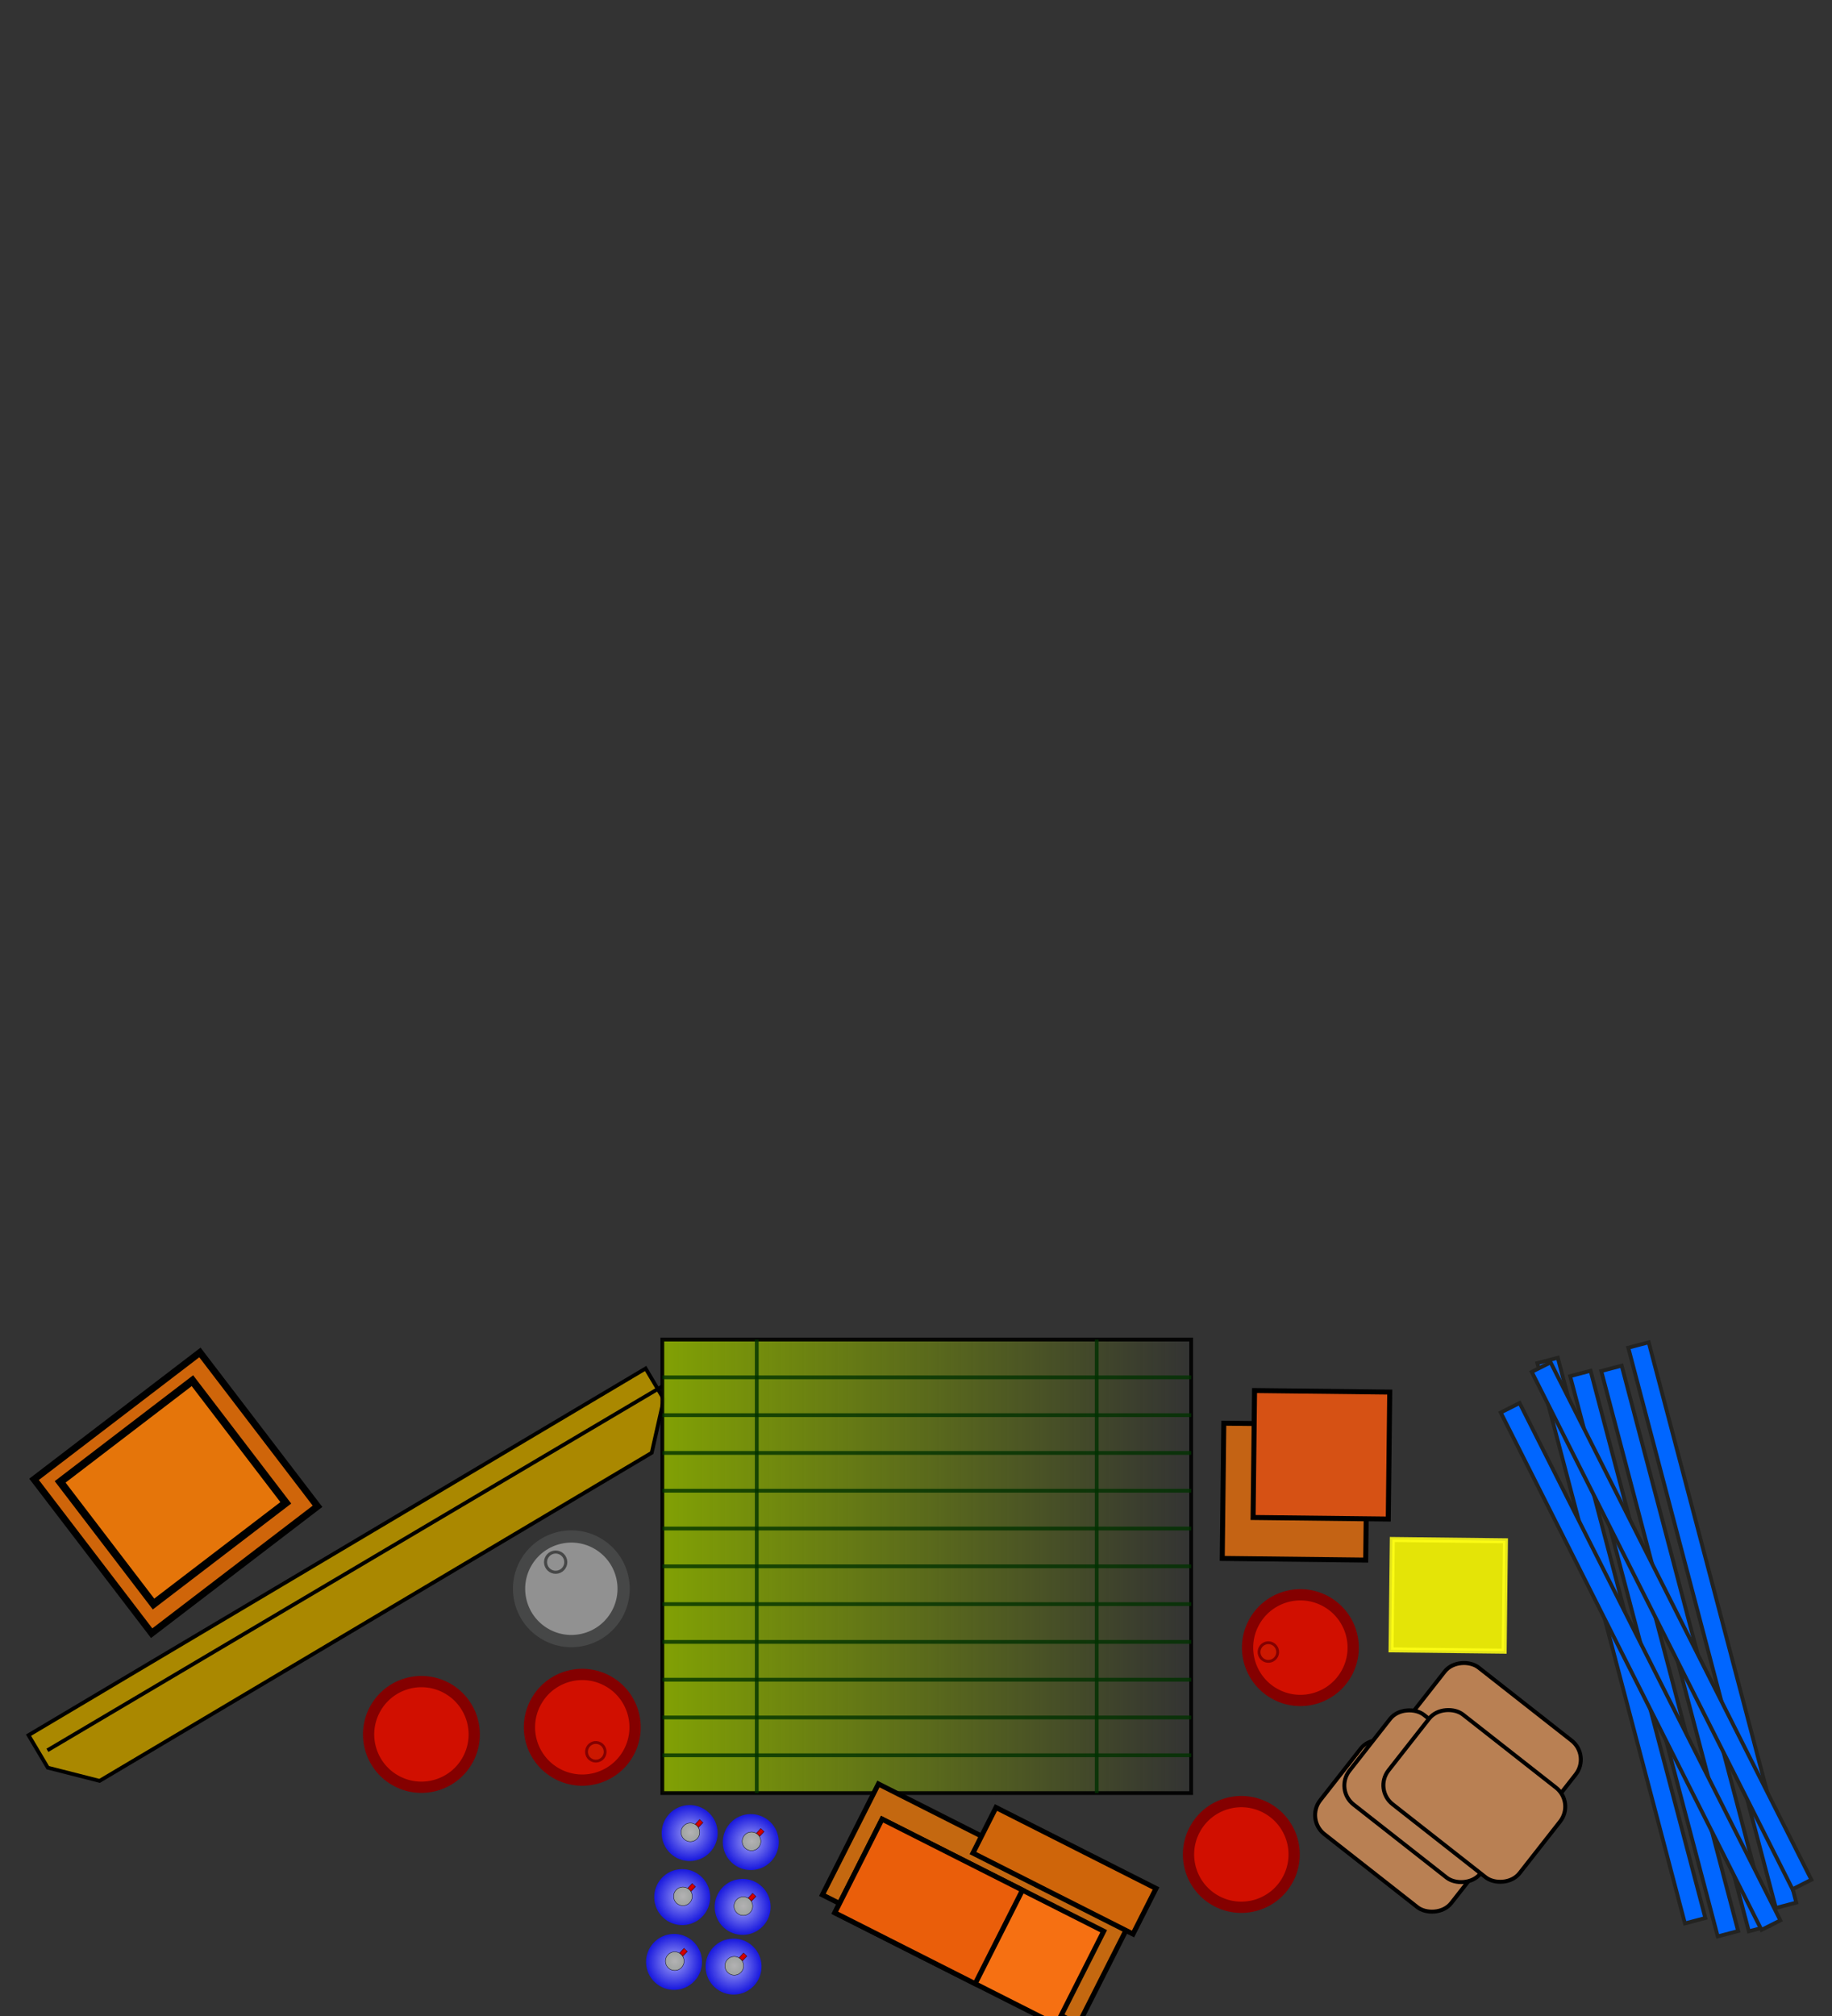 <?xml version="1.0" encoding="UTF-8" standalone="no"?>
<!-- Created with Inkscape (http://www.inkscape.org/) -->

<svg
   width="250"
   height="275"
   id="svg2"
   version="1.1"
   inkscape:version="1.1 (c68e22c387, 2021-05-23)"
   sodipodi:docname="delivery_drone_load.svg.2021_06_28_22_33_49.0.svg"
   xmlns:inkscape="http://www.inkscape.org/namespaces/inkscape"
   xmlns:sodipodi="http://sodipodi.sourceforge.net/DTD/sodipodi-0.dtd"
   xmlns:xlink="http://www.w3.org/1999/xlink"
   xmlns="http://www.w3.org/2000/svg"
   xmlns:svg="http://www.w3.org/2000/svg"
   xmlns:rdf="http://www.w3.org/1999/02/22-rdf-syntax-ns#"
   xmlns:cc="http://creativecommons.org/ns#"
   xmlns:dc="http://purl.org/dc/elements/1.1/">
  <rect width="100%" height="100%" fill="#333333" stroke="none"/>
  <defs
     id="defs4">
    <linearGradient
       inkscape:collect="always"
       id="linearGradient2083">
      <stop
         style="stop-color:#88aa00;stop-opacity:1;"
         offset="0"
         id="stop2079" />
      <stop
         style="stop-color:#88aa00;stop-opacity:0;"
         offset="1"
         id="stop2081" />
    </linearGradient>
    <linearGradient
       id="linearGradient5712">
      <stop
         style="stop-color:#89b6ad;stop-opacity:1;"
         offset="0"
         id="stop5714" />
      <stop
         style="stop-color:#507d80;stop-opacity:1;"
         offset="1"
         id="stop5716" />
    </linearGradient>
    <linearGradient
       id="linearGradient5680">
      <stop
         style="stop-color:#b75253;stop-opacity:1;"
         offset="0"
         id="stop5682" />
      <stop
         style="stop-color:#743143;stop-opacity:1;"
         offset="1"
         id="stop5684" />
    </linearGradient>
    <linearGradient
       id="linearGradient5658">
      <stop
         style="stop-color:#5e6361;stop-opacity:1;"
         offset="0"
         id="stop5660" />
      <stop
         style="stop-color:#999d97;stop-opacity:1;"
         offset="1"
         id="stop5662" />
    </linearGradient>
    <linearGradient
       id="linearGradient5634">
      <stop
         style="stop-color:#97b4b6;stop-opacity:1;"
         offset="0"
         id="stop5636" />
      <stop
         style="stop-color:#b8ced0;stop-opacity:1;"
         offset="1"
         id="stop5638" />
    </linearGradient>
    <linearGradient
       id="linearGradient5616">
      <stop
         style="stop-color:#3f5e5e;stop-opacity:1;"
         offset="0"
         id="stop5618" />
      <stop
         style="stop-color:#97b4b6;stop-opacity:1;"
         offset="1"
         id="stop5620" />
    </linearGradient>
    <linearGradient
       id="linearGradient5602">
      <stop
         style="stop-color:#6ac4be;stop-opacity:1;"
         offset="0"
         id="stop5604" />
      <stop
         id="stop5610"
         offset="0.853"
         style="stop-color:#6ac4be;stop-opacity:1;" />
      <stop
         style="stop-color:#3f5e5e;stop-opacity:1;"
         offset="1"
         id="stop5606" />
    </linearGradient>
    <linearGradient
       id="linearGradient5497">
      <stop
         style="stop-color:#d2d2d2;stop-opacity:1;"
         offset="0"
         id="stop5499" />
      <stop
         id="stop5505"
         offset="0.5"
         style="stop-color:#ffffff;stop-opacity:1;" />
      <stop
         style="stop-color:#d2d2d2;stop-opacity:1;"
         offset="1"
         id="stop5501" />
    </linearGradient>
    <linearGradient
       id="linearGradient5483">
      <stop
         style="stop-color:#a3a3be;stop-opacity:1;"
         offset="0"
         id="stop5485" />
      <stop
         style="stop-color:#ffffff;stop-opacity:1;"
         offset="1"
         id="stop5487" />
    </linearGradient>
    <linearGradient
       id="linearGradient5468">
      <stop
         style="stop-color:#a3a3be;stop-opacity:1;"
         offset="0"
         id="stop5470" />
      <stop
         style="stop-color:#ffffff;stop-opacity:1;"
         offset="1"
         id="stop5472" />
    </linearGradient>
    <linearGradient
       id="linearGradient5405">
      <stop
         style="stop-color:#5e5e4e;stop-opacity:1;"
         offset="0"
         id="stop5407" />
      <stop
         style="stop-color:#b1b172;stop-opacity:1;"
         offset="1"
         id="stop5409" />
    </linearGradient>
    <linearGradient
       id="linearGradient5394">
      <stop
         style="stop-color:#7f8081;stop-opacity:1;"
         offset="0"
         id="stop5396" />
      <stop
         style="stop-color:#b2b2b2;stop-opacity:1;"
         offset="1"
         id="stop5398" />
    </linearGradient>
    <linearGradient
       id="linearGradient5376">
      <stop
         style="stop-color:#3a3a3a;stop-opacity:1;"
         offset="0"
         id="stop5378" />
      <stop
         id="stop5386"
         offset="0.219"
         style="stop-color:#787878;stop-opacity:1;" />
      <stop
         id="stop5384"
         offset="0.781"
         style="stop-color:#787878;stop-opacity:1;" />
      <stop
         style="stop-color:#3a3a3a;stop-opacity:1;"
         offset="1"
         id="stop5380" />
    </linearGradient>
    <pattern
       inkscape:collect="always"
       xlink:href="#pattern5230"
       id="pattern5365"
       patternTransform="matrix(0.003,13.328,-30.005,0.008,-60,470)" />
    <pattern
       inkscape:collect="always"
       xlink:href="#pattern5230"
       id="pattern5361"
       patternTransform="matrix(0.003,13.328,-30.005,0.008,190,470)" />
    <pattern
       inkscape:collect="always"
       xlink:href="#pattern5252"
       id="pattern5357"
       patternTransform="matrix(0.013,7.993,-5.016,0.008,-50,220)" />
    <pattern
       inkscape:collect="always"
       xlink:href="#pattern5252"
       id="pattern5353"
       patternTransform="matrix(0.013,7.993,-5.016,0.008,200,220)" />
    <linearGradient
       id="linearGradient5334">
      <stop
         style="stop-color:#8f8f8f;stop-opacity:1;"
         offset="0"
         id="stop5336" />
      <stop
         style="stop-color:#d4d4d4;stop-opacity:1;"
         offset="1"
         id="stop5338" />
    </linearGradient>
    <linearGradient
       inkscape:collect="always"
       id="linearGradient5326">
      <stop
         style="stop-color:#000000;stop-opacity:0"
         offset="0"
         id="stop5328" />
      <stop
         style="stop-color:#000000;stop-opacity:0;"
         offset="1"
         id="stop5330" />
    </linearGradient>
    <linearGradient
       id="linearGradient5312">
      <stop
         id="stop5314"
         offset="0"
         style="stop-color:#8f8f8f;stop-opacity:1;" />
      <stop
         style="stop-color:#d4d4d4;stop-opacity:1;"
         offset="0.25"
         id="stop5316" />
      <stop
         style="stop-color:#d4d4d4;stop-opacity:1;"
         offset="0.5"
         id="stop5318" />
      <stop
         id="stop5320"
         offset="1"
         style="stop-color:#8f8f8f;stop-opacity:1;" />
    </linearGradient>
    <linearGradient
       id="linearGradient5292">
      <stop
         style="stop-color:#8f8f8f;stop-opacity:1;"
         offset="0"
         id="stop5294" />
      <stop
         id="stop5302"
         offset="0.25"
         style="stop-color:#d4d4d4;stop-opacity:1;" />
      <stop
         id="stop5300"
         offset="0.5"
         style="stop-color:#d4d4d4;stop-opacity:1;" />
      <stop
         style="stop-color:#8f8f8f;stop-opacity:1;"
         offset="1"
         id="stop5296" />
    </linearGradient>
    <pattern
       inkscape:collect="always"
       xlink:href="#Strips4_1"
       id="pattern5252"
       patternTransform="matrix(0.013,7.993,-5.016,0.008,200,220)" />
    <pattern
       inkscape:stockid="Stripes 4:1"
       id="Strips4_1"
       patternTransform="translate(0,0) scale(10,10)"
       height="1"
       width="1.25"
       patternUnits="userSpaceOnUse"
       inkscape:collect="always">
      <rect
         id="rect4564"
         height="2"
         width="1"
         y="-0.5"
         x="0"
         style="fill:black;stroke:none" />
    </pattern>
    <pattern
       inkscape:collect="always"
       xlink:href="#Strips2_1"
       id="pattern5230"
       patternTransform="matrix(0.003,13.328,-30.005,0.008,190,470)" />
    <pattern
       inkscape:stockid="Stripes 2:1"
       id="Strips2_1"
       patternTransform="translate(0,0) scale(10,10)"
       height="1"
       width="1.5"
       patternUnits="userSpaceOnUse"
       inkscape:collect="always">
      <rect
         id="rect4558"
         height="2"
         width="1"
         y="-0.5"
         x="0"
         style="fill:black;stroke:none" />
    </pattern>
    <linearGradient
       inkscape:collect="always"
       xlink:href="#linearGradient5292"
       id="linearGradient5298"
       x1="39.5"
       y1="645"
       x2="310.5"
       y2="645"
       gradientUnits="userSpaceOnUse" />
    <linearGradient
       inkscape:collect="always"
       xlink:href="#linearGradient5292"
       id="linearGradient5306"
       gradientUnits="userSpaceOnUse"
       x1="39.5"
       y1="645"
       x2="310.5"
       y2="645"
       gradientTransform="translate(0,-250)" />
    <linearGradient
       inkscape:collect="always"
       xlink:href="#linearGradient5312"
       id="linearGradient5310"
       gradientUnits="userSpaceOnUse"
       gradientTransform="translate(0,-500)"
       x1="39.5"
       y1="645"
       x2="310.5"
       y2="645" />
    <linearGradient
       inkscape:collect="always"
       xlink:href="#linearGradient5326"
       id="linearGradient5332"
       x1="110"
       y1="180"
       x2="110"
       y2="10"
       gradientUnits="userSpaceOnUse" />
    <linearGradient
       inkscape:collect="always"
       xlink:href="#linearGradient5334"
       id="linearGradient5340"
       x1="110"
       y1="10"
       x2="110"
       y2="180"
       gradientUnits="userSpaceOnUse" />
    <linearGradient
       inkscape:collect="always"
       xlink:href="#linearGradient5334"
       id="linearGradient5346"
       gradientUnits="userSpaceOnUse"
       x1="110"
       y1="10"
       x2="110"
       y2="180"
       gradientTransform="translate(165)" />
    <linearGradient
       inkscape:collect="always"
       xlink:href="#linearGradient5326"
       id="linearGradient5348"
       gradientUnits="userSpaceOnUse"
       x1="110"
       y1="180"
       x2="110"
       y2="10"
       gradientTransform="translate(165)" />
    <linearGradient
       inkscape:collect="always"
       xlink:href="#linearGradient5376"
       id="linearGradient5382"
       x1="59.5"
       y1="290"
       x2="290.5"
       y2="290"
       gradientUnits="userSpaceOnUse" />
    <linearGradient
       inkscape:collect="always"
       xlink:href="#linearGradient5376"
       id="linearGradient5390"
       gradientUnits="userSpaceOnUse"
       x1="59.5"
       y1="290"
       x2="290.5"
       y2="290"
       gradientTransform="translate(0,250)" />
    <linearGradient
       inkscape:collect="always"
       xlink:href="#linearGradient5394"
       id="linearGradient5400"
       x1="210"
       y1="790"
       x2="210"
       y2="730"
       gradientUnits="userSpaceOnUse" />
    <linearGradient
       inkscape:collect="always"
       xlink:href="#linearGradient5405"
       id="linearGradient5411"
       x1="80"
       y1="790"
       x2="80"
       y2="730"
       gradientUnits="userSpaceOnUse" />
    <linearGradient
       inkscape:collect="always"
       xlink:href="#linearGradient5405"
       id="linearGradient5415"
       gradientUnits="userSpaceOnUse"
       x1="80"
       y1="790"
       x2="80"
       y2="730"
       gradientTransform="translate(210)" />
    <linearGradient
       inkscape:collect="always"
       xlink:href="#linearGradient5468"
       id="linearGradient5474"
       x1="145"
       y1="455"
       x2="160.5"
       y2="455"
       gradientUnits="userSpaceOnUse" />
    <linearGradient
       inkscape:collect="always"
       xlink:href="#linearGradient5468"
       id="linearGradient5478"
       gradientUnits="userSpaceOnUse"
       x1="145"
       y1="455"
       x2="160.5"
       y2="455"
       gradientTransform="matrix(-1,0,0,1,350,-0.119)" />
    <linearGradient
       inkscape:collect="always"
       xlink:href="#linearGradient5483"
       id="linearGradient5489"
       x1="175"
       y1="168"
       x2="175"
       y2="193"
       gradientUnits="userSpaceOnUse" />
    <linearGradient
       inkscape:collect="always"
       xlink:href="#linearGradient5483"
       id="linearGradient5493"
       gradientUnits="userSpaceOnUse"
       x1="175"
       y1="168"
       x2="175"
       y2="193"
       gradientTransform="matrix(1,0,0,-1,0,910)" />
    <linearGradient
       inkscape:collect="always"
       xlink:href="#linearGradient5497"
       id="linearGradient5503"
       x1="100"
       y1="700"
       x2="100"
       y2="705"
       gradientUnits="userSpaceOnUse" />
    <linearGradient
       inkscape:collect="always"
       xlink:href="#linearGradient5497"
       id="linearGradient5509"
       gradientUnits="userSpaceOnUse"
       x1="100"
       y1="700"
       x2="100"
       y2="705"
       gradientTransform="translate(0,-100)" />
    <linearGradient
       inkscape:collect="always"
       xlink:href="#linearGradient5497"
       id="linearGradient5517"
       gradientUnits="userSpaceOnUse"
       gradientTransform="translate(0,-200)"
       x1="100"
       y1="700"
       x2="100"
       y2="705" />
    <linearGradient
       inkscape:collect="always"
       xlink:href="#linearGradient5497"
       id="linearGradient5525"
       gradientUnits="userSpaceOnUse"
       gradientTransform="translate(0,-300)"
       x1="100"
       y1="700"
       x2="100"
       y2="705" />
    <linearGradient
       inkscape:collect="always"
       xlink:href="#linearGradient5497"
       id="linearGradient5533"
       gradientUnits="userSpaceOnUse"
       gradientTransform="translate(0,-400)"
       x1="100"
       y1="700"
       x2="100"
       y2="705" />
    <linearGradient
       inkscape:collect="always"
       xlink:href="#linearGradient5497"
       id="linearGradient5541"
       gradientUnits="userSpaceOnUse"
       gradientTransform="translate(0,-500)"
       x1="100"
       y1="700"
       x2="100"
       y2="705" />
    <linearGradient
       inkscape:collect="always"
       xlink:href="#linearGradient5497"
       id="linearGradient5555"
       gradientUnits="userSpaceOnUse"
       x1="100"
       y1="700"
       x2="100"
       y2="705"
       gradientTransform="translate(140)" />
    <linearGradient
       inkscape:collect="always"
       xlink:href="#linearGradient5497"
       id="linearGradient5557"
       gradientUnits="userSpaceOnUse"
       gradientTransform="translate(140,-100)"
       x1="100"
       y1="700"
       x2="100"
       y2="705" />
    <linearGradient
       inkscape:collect="always"
       xlink:href="#linearGradient5497"
       id="linearGradient5559"
       gradientUnits="userSpaceOnUse"
       gradientTransform="translate(140,-200)"
       x1="100"
       y1="700"
       x2="100"
       y2="705" />
    <linearGradient
       inkscape:collect="always"
       xlink:href="#linearGradient5497"
       id="linearGradient5561"
       gradientUnits="userSpaceOnUse"
       gradientTransform="translate(140,-300)"
       x1="100"
       y1="700"
       x2="100"
       y2="705" />
    <linearGradient
       inkscape:collect="always"
       xlink:href="#linearGradient5497"
       id="linearGradient5563"
       gradientUnits="userSpaceOnUse"
       gradientTransform="translate(140,-400)"
       x1="100"
       y1="700"
       x2="100"
       y2="705" />
    <linearGradient
       inkscape:collect="always"
       xlink:href="#linearGradient5497"
       id="linearGradient5565"
       gradientUnits="userSpaceOnUse"
       gradientTransform="translate(140,-500)"
       x1="100"
       y1="700"
       x2="100"
       y2="705" />
    <linearGradient
       inkscape:collect="always"
       xlink:href="#linearGradient5497"
       id="linearGradient5569"
       gradientUnits="userSpaceOnUse"
       gradientTransform="translate(-355,-645)"
       x1="100"
       y1="700"
       x2="100"
       y2="705" />
    <linearGradient
       inkscape:collect="always"
       xlink:href="#linearGradient5497"
       id="linearGradient5573"
       gradientUnits="userSpaceOnUse"
       gradientTransform="translate(-355,-410)"
       x1="100"
       y1="700"
       x2="100"
       y2="705" />
    <linearGradient
       inkscape:collect="always"
       xlink:href="#linearGradient5497"
       id="linearGradient5577"
       gradientUnits="userSpaceOnUse"
       gradientTransform="translate(-355,-620)"
       x1="100"
       y1="700"
       x2="100"
       y2="705" />
    <linearGradient
       inkscape:collect="always"
       xlink:href="#linearGradient5497"
       id="linearGradient5581"
       gradientUnits="userSpaceOnUse"
       gradientTransform="translate(-355,-595)"
       x1="100"
       y1="700"
       x2="100"
       y2="705" />
    <linearGradient
       inkscape:collect="always"
       xlink:href="#linearGradient5497"
       id="linearGradient5585"
       gradientUnits="userSpaceOnUse"
       gradientTransform="translate(-355,-570)"
       x1="100"
       y1="700"
       x2="100"
       y2="705" />
    <linearGradient
       inkscape:collect="always"
       xlink:href="#linearGradient5497"
       id="linearGradient5589"
       gradientUnits="userSpaceOnUse"
       gradientTransform="translate(-355,-435)"
       x1="100"
       y1="700"
       x2="100"
       y2="705" />
    <linearGradient
       inkscape:collect="always"
       xlink:href="#linearGradient5497"
       id="linearGradient5593"
       gradientUnits="userSpaceOnUse"
       gradientTransform="translate(-355,-460)"
       x1="100"
       y1="700"
       x2="100"
       y2="705" />
    <linearGradient
       inkscape:collect="always"
       xlink:href="#linearGradient5497"
       id="linearGradient5597"
       gradientUnits="userSpaceOnUse"
       gradientTransform="translate(-355,-485)"
       x1="100"
       y1="700"
       x2="100"
       y2="705" />
    <radialGradient
       inkscape:collect="always"
       xlink:href="#linearGradient5602"
       id="radialGradient5608"
       cx="220"
       cy="595"
       fx="220"
       fy="595"
       r="70.5"
       gradientTransform="matrix(1.986,-8.4925306e-7,6.4336163e-7,1.496,-216.88,-295.39)"
       gradientUnits="userSpaceOnUse" />
    <linearGradient
       inkscape:collect="always"
       xlink:href="#linearGradient5616"
       id="linearGradient5622"
       x1="225"
       y1="510"
       x2="225"
       y2="530"
       gradientUnits="userSpaceOnUse" />
    <linearGradient
       inkscape:collect="always"
       xlink:href="#linearGradient5634"
       id="linearGradient5640"
       x1="250"
       y1="610"
       x2="250"
       y2="625"
       gradientUnits="userSpaceOnUse" />
    <linearGradient
       inkscape:collect="always"
       xlink:href="#linearGradient5658"
       id="linearGradient5664"
       x1="74.5"
       y1="620"
       x2="95.5"
       y2="620"
       gradientUnits="userSpaceOnUse" />
    <linearGradient
       inkscape:collect="always"
       xlink:href="#linearGradient5680"
       id="linearGradient5686"
       x1="274.5"
       y1="387.5"
       x2="290.5"
       y2="387.5"
       gradientUnits="userSpaceOnUse" />
    <radialGradient
       inkscape:collect="always"
       xlink:href="#linearGradient5712"
       id="radialGradient5718"
       cx="190"
       cy="585"
       fx="190"
       fy="585"
       r="10.5"
       gradientUnits="userSpaceOnUse" />
    <radialGradient
       inkscape:collect="always"
       xlink:href="#linearGradient6426-1"
       id="radialGradient6622"
       gradientUnits="userSpaceOnUse"
       cx="36.799"
       cy="25.103"
       fx="36.799"
       fy="25.103"
       r="0.248"
       gradientTransform="matrix(5.126,0,0,5.126,-240.799,-56.36)" />
    <linearGradient
       id="linearGradient6426-1">
      <stop
         style="stop-color:#b3b2b3;stop-opacity:1;"
         offset="0"
         id="stop6428-2" />
      <stop
         style="stop-color:#9fa3a1;stop-opacity:1;"
         offset="1"
         id="stop6430-8" />
    </linearGradient>
    <linearGradient
       inkscape:collect="always"
       xlink:href="#linearGradient6434-4"
       id="linearGradient6620"
       gradientUnits="userSpaceOnUse"
       gradientTransform="matrix(3.325,0,0,3.314,-173.343,-10.098)"
       x1="36.955"
       y1="25.081"
       x2="36.958"
       y2="24.662" />
    <linearGradient
       id="linearGradient6434-4">
      <stop
         style="stop-color:#7a0000;stop-opacity:1;"
         offset="0"
         id="stop6436-6" />
      <stop
         id="stop6442-0"
         offset="0.5"
         style="stop-color:#e00000;stop-opacity:1;" />
      <stop
         style="stop-color:#7a0000;stop-opacity:1;"
         offset="1"
         id="stop6438-0" />
    </linearGradient>
    <radialGradient
       inkscape:collect="always"
       xlink:href="#linearGradient6406-4"
       id="radialGradient6618"
       gradientUnits="userSpaceOnUse"
       cx="36.55"
       cy="24.854"
       fx="36.55"
       fy="24.854"
       r="0.745"
       gradientTransform="matrix(5.126,0,0,5.126,-239.668,-55.087)" />
    <linearGradient
       id="linearGradient6406-4">
      <stop
         style="stop-color:#a1a1f7;stop-opacity:1;"
         offset="0"
         id="stop6408-1" />
      <stop
         style="stop-color:#1818de;stop-opacity:1;"
         offset="1"
         id="stop6410-6" />
    </linearGradient>
    <radialGradient
       inkscape:collect="always"
       xlink:href="#linearGradient6426-1"
       id="radialGradient6616"
       gradientUnits="userSpaceOnUse"
       cx="36.799"
       cy="25.103"
       fx="36.799"
       fy="25.103"
       r="0.248"
       gradientTransform="matrix(5.126,0,0,5.126,-235.709,-49.997)" />
    <linearGradient
       inkscape:collect="always"
       xlink:href="#linearGradient6434-4"
       id="linearGradient6614"
       gradientUnits="userSpaceOnUse"
       gradientTransform="matrix(3.325,0,0,3.314,-168.253,-3.735)"
       x1="36.955"
       y1="25.081"
       x2="36.958"
       y2="24.662" />
    <radialGradient
       inkscape:collect="always"
       xlink:href="#linearGradient6406-4"
       id="radialGradient6612"
       gradientUnits="userSpaceOnUse"
       cx="36.55"
       cy="24.854"
       fx="36.55"
       fy="24.854"
       r="0.745"
       gradientTransform="matrix(5.126,0,0,5.126,-234.578,-48.724)" />
    <radialGradient
       inkscape:collect="always"
       xlink:href="#linearGradient6426-1"
       id="radialGradient6610"
       gradientUnits="userSpaceOnUse"
       cx="36.799"
       cy="25.103"
       fx="36.799"
       fy="25.103"
       r="0.248"
       gradientTransform="matrix(5.126,0,0,5.126,-228.922,-54.663)" />
    <linearGradient
       inkscape:collect="always"
       xlink:href="#linearGradient6434-4"
       id="linearGradient6608"
       gradientUnits="userSpaceOnUse"
       gradientTransform="matrix(3.325,0,0,3.314,-161.466,-8.401)"
       x1="36.955"
       y1="25.081"
       x2="36.958"
       y2="24.662" />
    <radialGradient
       inkscape:collect="always"
       xlink:href="#linearGradient6406-4"
       id="radialGradient6606"
       gradientUnits="userSpaceOnUse"
       cx="36.55"
       cy="24.854"
       fx="36.55"
       fy="24.854"
       r="0.745"
       gradientTransform="matrix(5.126,0,0,5.126,-227.79,-53.39)" />
    <radialGradient
       inkscape:collect="always"
       xlink:href="#linearGradient6426-1"
       id="radialGradient6604"
       gradientUnits="userSpaceOnUse"
       cx="36.799"
       cy="25.103"
       fx="36.799"
       fy="25.103"
       r="0.248"
       gradientTransform="matrix(5.126,0,0,5.126,-233.588,-61.591)" />
    <linearGradient
       inkscape:collect="always"
       xlink:href="#linearGradient6434-4"
       id="linearGradient6602"
       gradientUnits="userSpaceOnUse"
       gradientTransform="matrix(3.325,0,0,3.314,-166.132,-15.33)"
       x1="36.955"
       y1="25.081"
       x2="36.958"
       y2="24.662" />
    <radialGradient
       inkscape:collect="always"
       xlink:href="#linearGradient6406-4"
       id="radialGradient6600"
       gradientUnits="userSpaceOnUse"
       cx="36.55"
       cy="24.854"
       fx="36.55"
       fy="24.854"
       r="0.745"
       gradientTransform="matrix(5.126,0,0,5.126,-232.457,-60.319)" />
    <radialGradient
       inkscape:collect="always"
       xlink:href="#linearGradient6426-1"
       id="radialGradient6598-3"
       gradientUnits="userSpaceOnUse"
       cx="36.799"
       cy="25.103"
       fx="36.799"
       fy="25.103"
       r="0.248"
       gradientTransform="matrix(5.126,0,0,5.126,-221.71,-59.894)" />
    <linearGradient
       inkscape:collect="always"
       xlink:href="#linearGradient6434-4"
       id="linearGradient6596-9"
       gradientUnits="userSpaceOnUse"
       gradientTransform="matrix(3.325,0,0,3.314,-154.255,-13.633)"
       x1="36.955"
       y1="25.081"
       x2="36.958"
       y2="24.662" />
    <radialGradient
       inkscape:collect="always"
       xlink:href="#linearGradient6406-4"
       id="radialGradient6594"
       gradientUnits="userSpaceOnUse"
       cx="36.55"
       cy="24.854"
       fx="36.55"
       fy="24.854"
       r="0.745"
       gradientTransform="matrix(5.126,0,0,5.126,-220.579,-58.622)" />
    <radialGradient
       inkscape:collect="always"
       xlink:href="#linearGradient6426-1"
       id="radialGradient6592"
       gradientUnits="userSpaceOnUse"
       cx="36.799"
       cy="25.103"
       fx="36.799"
       fy="25.103"
       r="0.248"
       gradientTransform="matrix(5.126,0,0,5.126,-226.518,-66.823)" />
    <linearGradient
       inkscape:collect="always"
       xlink:href="#linearGradient6434-4"
       id="linearGradient6590-0"
       gradientUnits="userSpaceOnUse"
       gradientTransform="matrix(3.325,0,0,3.314,-159.062,-20.561)"
       x1="36.955"
       y1="25.081"
       x2="36.958"
       y2="24.662" />
    <radialGradient
       r="0.745"
       fy="24.854"
       fx="36.55"
       cy="24.854"
       cx="36.55"
       gradientUnits="userSpaceOnUse"
       id="radialGradient4531"
       xlink:href="#linearGradient6406-4"
       inkscape:collect="always"
       gradientTransform="matrix(5.126,0,0,5.126,-225.387,-65.55)" />
    <linearGradient
       id="linearGradient4024">
      <stop
         style="stop-color:#29282b;stop-opacity:1;"
         offset="0"
         id="stop4026" />
      <stop
         style="stop-color:#65626a;stop-opacity:1;"
         offset="1"
         id="stop4028" />
    </linearGradient>
    <linearGradient
       inkscape:collect="always"
       xlink:href="#linearGradient2083"
       id="linearGradient2085"
       x1="15.124"
       y1="33.66"
       x2="87.811"
       y2="33.66"
       gradientUnits="userSpaceOnUse" />
  </defs>
  <sodipodi:namedview
     id="base"
     pagecolor="#ffffff"
     bordercolor="#666666"
     borderopacity="1.0"
     inkscape:pageopacity="0.0"
     inkscape:pageshadow="2"
     inkscape:zoom="3.2097882"
     inkscape:cx="147.98484"
     inkscape:cy="242.22782"
     inkscape:document-units="px"
     inkscape:current-layer="g438"
     showgrid="true"
     fit-margin-top="0"
     fit-margin-left="0"
     fit-margin-right="0"
     fit-margin-bottom="0"
     showguides="false"
     inkscape:guide-bbox="true"
     inkscape:snap-grids="true"
     inkscape:snap-center="false"
     inkscape:window-width="1313"
     inkscape:window-height="1041"
     inkscape:window-x="66"
     inkscape:window-y="26"
     inkscape:window-maximized="0"
     inkscape:snap-to-guides="false"
     inkscape:pagecheckerboard="0"
     height="500px"
     width="250px">
    <inkscape:grid
       type="xygrid"
       id="grid2985"
       empspacing="5"
       visible="true"
       enabled="true"
       snapvisiblegridlinesonly="true"
       originx="75"
       originy="180"
       spacingx="1"
       spacingy="1" />
    <sodipodi:guide
       orientation="0,1"
       position="-365,580"
       id="guide2987" />
    <sodipodi:guide
       orientation="1,0"
       position="250,610"
       id="guide2989" />
  </sodipodi:namedview>
  <g
     inkscape:groupmode="layer"
     id="layer8"
     inkscape:label="Background"
     sodipodi:insensitive="true"
     transform="translate(75,180)">
    <rect
       style="fill:#413f44;fill-opacity:0;stroke:none"
       id="rect4261"
       width="500"
       height="1160"
       x="-75"
       y="-180" />
  </g>
  <g
     inkscape:groupmode="layer"
     id="layer7"
     inkscape:label="Cargo"
     transform="translate(75,180)">
    <path
       style="fill:#aa8800;fill-opacity:1;stroke:#000000;stroke-width:0.516;stroke-linecap:round;stroke-linejoin:miter;stroke-miterlimit:4;stroke-dashoffset:0;stroke-opacity:1"
       d="m 13.936,18.171 -75.347,44.755 -7.065,-1.8 -2.633,-4.432 84.211,-50.02 2.486,4.186 z"
       id="rect4013"
       inkscape:connector-curvature="0"
       sodipodi:nodetypes="ccccccc"
       inkscape:label="diag" />
    <path
       style="fill:#aa8800;stroke:#000000;stroke-width:0.516px;stroke-linecap:butt;stroke-linejoin:miter;stroke-opacity:1"
       d="M 15.457,9.065 -68.529,58.759"
       id="path4058"
       inkscape:connector-curvature="0"
       inkscape:label="diag2" />
    <g
       id="g438"
       inkscape:label="stairs"
       style="fill:#aad400">
      <rect
         style="opacity:0.925;fill:url(#linearGradient2085);fill-opacity:1;stroke:#000000;stroke-width:0.516;stroke-linecap:round;stroke-linejoin:miter;stroke-miterlimit:4;stroke-dasharray:none;stroke-dashoffset:0;stroke-opacity:1"
         id="rect4016"
         width="72.171"
         height="61.861"
         x="15.382"
         y="2.729" />
      <path
         style="opacity:0.793;fill:#66ff00;stroke:#003200;stroke-width:0.516px;stroke-linecap:butt;stroke-linejoin:miter;stroke-opacity:1"
         d="m 15.382,7.884 h 72.171"
         id="path4032"
         inkscape:connector-curvature="0"
         sodipodi:nodetypes="cc" />
      <path
         style="opacity:0.793;fill:#66ff00;stroke:#003200;stroke-width:0.516px;stroke-linecap:butt;stroke-linejoin:miter;stroke-opacity:1"
         d="m 15.382,13.039 h 72.171"
         id="path4034"
         inkscape:connector-curvature="0"
         sodipodi:nodetypes="cc" />
      <path
         style="opacity:0.793;fill:#66ff00;stroke:#003200;stroke-width:0.516px;stroke-linecap:butt;stroke-linejoin:miter;stroke-opacity:1"
         d="m 15.382,18.194 h 72.171"
         id="path4036"
         inkscape:connector-curvature="0"
         sodipodi:nodetypes="cc" />
      <path
         style="opacity:0.793;fill:#66ff00;stroke:#003200;stroke-width:0.516px;stroke-linecap:butt;stroke-linejoin:miter;stroke-opacity:1"
         d="m 15.382,23.349 h 72.171"
         id="path4038"
         inkscape:connector-curvature="0"
         sodipodi:nodetypes="cc" />
      <path
         style="opacity:0.793;fill:#66ff00;stroke:#003200;stroke-width:0.516px;stroke-linecap:butt;stroke-linejoin:miter;stroke-opacity:1"
         d="m 15.382,28.504 h 72.171"
         id="path4040"
         inkscape:connector-curvature="0"
         sodipodi:nodetypes="cc" />
      <path
         style="opacity:0.793;fill:#66ff00;stroke:#003200;stroke-width:0.516px;stroke-linecap:butt;stroke-linejoin:miter;stroke-opacity:1"
         d="m 15.382,33.66 h 72.171"
         id="path4042"
         inkscape:connector-curvature="0"
         sodipodi:nodetypes="cc" />
      <path
         style="opacity:0.793;fill:#66ff00;stroke:#003200;stroke-width:0.516px;stroke-linecap:butt;stroke-linejoin:miter;stroke-opacity:1"
         d="m 15.382,38.815 h 72.171"
         id="path4044"
         inkscape:connector-curvature="0"
         sodipodi:nodetypes="cc" />
      <path
         style="opacity:0.793;fill:#66ff00;stroke:#003200;stroke-width:0.516px;stroke-linecap:butt;stroke-linejoin:miter;stroke-opacity:1"
         d="m 15.382,43.97 h 72.171"
         id="path4046"
         inkscape:connector-curvature="0"
         sodipodi:nodetypes="cc" />
      <path
         style="opacity:0.793;fill:#66ff00;stroke:#003200;stroke-width:0.516px;stroke-linecap:butt;stroke-linejoin:miter;stroke-opacity:1"
         d="m 15.382,49.125 h 72.171"
         id="path4048"
         inkscape:connector-curvature="0"
         sodipodi:nodetypes="cc" />
      <path
         style="opacity:0.793;fill:#66ff00;stroke:#003200;stroke-width:0.516px;stroke-linecap:butt;stroke-linejoin:miter;stroke-opacity:1"
         d="m 15.382,54.28 h 72.171"
         id="path4050"
         inkscape:connector-curvature="0"
         sodipodi:nodetypes="cc" />
      <path
         style="opacity:0.793;fill:#66ff00;stroke:#003200;stroke-width:0.516px;stroke-linecap:butt;stroke-linejoin:miter;stroke-opacity:1"
         d="m 15.382,59.435 h 72.171"
         id="path4052"
         inkscape:connector-curvature="0"
         sodipodi:nodetypes="cc" />
      <path
         style="opacity:0.793;fill:#66ff00;stroke:#003200;stroke-width:0.516px;stroke-linecap:butt;stroke-linejoin:miter;stroke-opacity:1"
         d="M 28.27,2.729 V 64.59"
         id="path4054"
         inkscape:connector-curvature="0" />
      <path
         style="opacity:0.793;fill:#66ff00;stroke:#003200;stroke-width:0.516px;stroke-linecap:butt;stroke-linejoin:miter;stroke-opacity:1"
         d="M 74.665,2.729 V 64.59"
         id="path4056"
         inkscape:connector-curvature="0" />
    </g>
    <circle
       style="display:inline;fill:#d10f00;fill-opacity:1;fill-rule:nonzero;stroke:#840000;stroke-width:1.537;stroke-linecap:round;stroke-linejoin:miter;stroke-miterlimit:4;stroke-dasharray:none;stroke-dashoffset:0;stroke-opacity:1;enable-background:new"
       id="path6346"
       transform="rotate(27.352)"
       cx="111.56"
       cy="-7.326"
       r="7.207"
       inkscape:label="red circle 1" />
    <circle
       transform="rotate(27.352)"
       id="path6352"
       style="display:inline;fill:#d10f00;fill-opacity:1;fill-rule:nonzero;stroke:#840000;stroke-width:1.537;stroke-linecap:round;stroke-linejoin:miter;stroke-miterlimit:4;stroke-dasharray:none;stroke-dashoffset:0;stroke-opacity:1;enable-background:new"
       cx="29.513"
       cy="47.351"
       r="7.207"
       inkscape:label="red circle 2" />
    <circle
       transform="rotate(27.352)"
       id="path6392"
       style="display:inline;fill:#cc1800;fill-opacity:1;fill-rule:nonzero;stroke:#830000;stroke-width:0.384;stroke-linecap:round;stroke-linejoin:miter;stroke-miterlimit:4;stroke-dasharray:none;stroke-dashoffset:0;stroke-opacity:1;enable-background:new"
       cx="32.693"
       cy="49.471"
       r="1.272" />
    <circle
       style="display:inline;fill:#cc1800;fill-opacity:1;fill-rule:nonzero;stroke:#830000;stroke-width:0.384;stroke-linecap:round;stroke-linejoin:miter;stroke-miterlimit:4;stroke-dasharray:none;stroke-dashoffset:0;stroke-opacity:1;enable-background:new"
       id="path6402"
       transform="rotate(27.352)"
       cx="107.956"
       cy="-4.782"
       r="1.272" />
    <circle
       transform="rotate(-12.687)"
       id="path6360"
       style="display:inline;fill:#919191;fill-opacity:1;fill-rule:nonzero;stroke:#464747;stroke-width:1.669;stroke-linecap:round;stroke-linejoin:miter;stroke-miterlimit:4;stroke-dasharray:none;stroke-dashoffset:0;stroke-opacity:1;enable-background:new"
       cx="-5.17"
       cy="36.478"
       r="7.134"
       inkscape:label="grey circle 1" />
    <circle
       transform="rotate(-12.687)"
       id="path6388"
       style="display:inline;fill:#919191;fill-opacity:1;fill-rule:nonzero;stroke:#464747;stroke-width:0.417;stroke-linecap:round;stroke-linejoin:miter;stroke-miterlimit:4;stroke-dasharray:none;stroke-dashoffset:0;stroke-opacity:1;enable-background:new"
       cx="-6.461"
       cy="32.465"
       r="1.381" />
    <circle
       style="display:inline;fill:url(#radialGradient4531);fill-opacity:1;fill-rule:nonzero;stroke:none;stroke-width:5.126;enable-background:new"
       id="path6540"
       transform="rotate(-46.854)"
       cx="-38.036"
       cy="61.848"
       r="3.818" />
    <rect
       style="display:inline;fill:url(#linearGradient6590-0);fill-opacity:1;fill-rule:nonzero;stroke:#000000;stroke-width:0.033;stroke-miterlimit:4;stroke-dasharray:none;stroke-opacity:1;enable-background:new"
       id="rect6542"
       width="0.917"
       height="0.64"
       x="-36.665"
       y="61.565"
       transform="rotate(-46.854)" />
    <circle
       style="display:inline;fill:url(#radialGradient6592);fill-opacity:1;fill-rule:nonzero;stroke:#000000;stroke-width:0.051;stroke-miterlimit:4;stroke-dasharray:none;stroke-opacity:1;enable-background:new"
       id="path6544"
       transform="rotate(-46.854)"
       cx="-37.895"
       cy="61.848"
       r="1.273" />
    <circle
       transform="rotate(-46.854)"
       id="path6546"
       style="display:inline;fill:url(#radialGradient6594);fill-opacity:1;fill-rule:nonzero;stroke:none;stroke-width:5.126;enable-background:new"
       cx="-33.229"
       cy="68.777"
       r="3.818" />
    <rect
       y="68.494"
       x="-31.858"
       height="0.64"
       width="0.917"
       id="rect6548"
       style="display:inline;fill:url(#linearGradient6596-9);fill-opacity:1;fill-rule:nonzero;stroke:#000000;stroke-width:0.033;stroke-miterlimit:4;stroke-dasharray:none;stroke-opacity:1;enable-background:new"
       transform="rotate(-46.854)" />
    <circle
       transform="rotate(-46.854)"
       id="path6550"
       style="display:inline;fill:url(#radialGradient6598-3);fill-opacity:1;fill-rule:nonzero;stroke:#000000;stroke-width:0.051;stroke-miterlimit:4;stroke-dasharray:none;stroke-opacity:1;enable-background:new"
       cx="-33.087"
       cy="68.777"
       r="1.273" />
    <circle
       style="display:inline;fill:url(#radialGradient6600);fill-opacity:1;fill-rule:nonzero;stroke:none;stroke-width:5.126;enable-background:new"
       id="path6552"
       transform="rotate(-46.854)"
       cx="-45.106"
       cy="67.08"
       r="3.818" />
    <rect
       style="display:inline;fill:url(#linearGradient6602);fill-opacity:1;fill-rule:nonzero;stroke:#000000;stroke-width:0.033;stroke-miterlimit:4;stroke-dasharray:none;stroke-opacity:1;enable-background:new"
       id="rect6554"
       width="0.917"
       height="0.64"
       x="-43.735"
       y="66.797"
       transform="rotate(-46.854)" />
    <circle
       style="display:inline;fill:url(#radialGradient6604);fill-opacity:1;fill-rule:nonzero;stroke:#000000;stroke-width:0.051;stroke-miterlimit:4;stroke-dasharray:none;stroke-opacity:1;enable-background:new"
       id="path6556"
       transform="rotate(-46.854)"
       cx="-44.964"
       cy="67.08"
       r="1.273" />
    <circle
       transform="rotate(-46.854)"
       id="path6558"
       style="display:inline;fill:url(#radialGradient6606);fill-opacity:1;fill-rule:nonzero;stroke:none;stroke-width:5.126;enable-background:new"
       cx="-40.44"
       cy="74.008"
       r="3.818" />
    <rect
       y="73.725"
       x="-39.069"
       height="0.64"
       width="0.917"
       id="rect6560"
       style="display:inline;fill:url(#linearGradient6608);fill-opacity:1;fill-rule:nonzero;stroke:#000000;stroke-width:0.033;stroke-miterlimit:4;stroke-dasharray:none;stroke-opacity:1;enable-background:new"
       transform="rotate(-46.854)"
       sodipodi:insensitive="true" />
    <circle
       transform="rotate(-46.854)"
       id="path6562"
       style="display:inline;fill:url(#radialGradient6610);fill-opacity:1;fill-rule:nonzero;stroke:#000000;stroke-width:0.051;stroke-miterlimit:4;stroke-dasharray:none;stroke-opacity:1;enable-background:new"
       cx="-40.298"
       cy="74.008"
       r="1.273" />
    <circle
       style="display:inline;fill:url(#radialGradient6612);fill-opacity:1;fill-rule:nonzero;stroke:none;stroke-width:5.126;enable-background:new"
       id="path6564"
       transform="rotate(-46.854)"
       cx="-47.227"
       cy="78.674"
       r="3.818" />
    <rect
       style="display:inline;fill:url(#linearGradient6614);fill-opacity:1;fill-rule:nonzero;stroke:#000000;stroke-width:0.033;stroke-miterlimit:4;stroke-dasharray:none;stroke-opacity:1;enable-background:new"
       id="rect6566"
       width="0.917"
       height="0.64"
       x="-45.856"
       y="78.391"
       transform="rotate(-46.854)" />
    <circle
       style="display:inline;fill:url(#radialGradient6616);fill-opacity:1;fill-rule:nonzero;stroke:#000000;stroke-width:0.051;stroke-miterlimit:4;stroke-dasharray:none;stroke-opacity:1;enable-background:new"
       id="path6568"
       transform="rotate(-46.854)"
       cx="-47.085"
       cy="78.674"
       r="1.273" />
    <circle
       transform="rotate(-46.854)"
       id="path6570"
       style="display:inline;fill:url(#radialGradient6618);fill-opacity:1;fill-rule:nonzero;stroke:none;stroke-width:5.126;enable-background:new"
       cx="-52.317"
       cy="72.311"
       r="3.818" />
    <rect
       y="72.029"
       x="-50.946"
       height="0.64"
       width="0.917"
       id="rect6572"
       style="display:inline;fill:url(#linearGradient6620);fill-opacity:1;fill-rule:nonzero;stroke:#000000;stroke-width:0.033;stroke-miterlimit:4;stroke-dasharray:none;stroke-opacity:1;enable-background:new"
       transform="rotate(-46.854)" />
    <circle
       transform="rotate(-46.854)"
       id="path6574"
       style="display:inline;fill:url(#radialGradient6622);fill-opacity:1;fill-rule:nonzero;stroke:#000000;stroke-width:0.051;stroke-miterlimit:4;stroke-dasharray:none;stroke-opacity:1;enable-background:new"
       cx="-52.176"
       cy="72.311"
       r="1.273" />
    <rect
       style="display:inline;fill:#c46810;fill-opacity:1;fill-rule:nonzero;stroke:#000000;stroke-width:0.682;stroke-linecap:round;stroke-linejoin:miter;stroke-miterlimit:4;stroke-dasharray:none;stroke-dashoffset:0;stroke-opacity:1;enable-background:new"
       id="rect6324"
       width="39.158"
       height="16.943"
       x="-107.782"
       y="-53.238"
       transform="rotate(-153.184)" />
    <rect
       style="display:inline;fill:#f67012;fill-opacity:1;fill-rule:nonzero;stroke:#000000;stroke-width:0.682;stroke-linecap:round;stroke-linejoin:miter;stroke-miterlimit:4;stroke-dasharray:none;stroke-dashoffset:0;stroke-opacity:1;enable-background:new"
       id="rect6326"
       width="33.887"
       height="14.308"
       x="-105.124"
       y="-54.659"
       transform="rotate(-153.184)" />
    <rect
       style="display:inline;fill:#ea5e0a;fill-opacity:1;fill-rule:nonzero;stroke:#000000;stroke-width:0.682;stroke-linecap:round;stroke-linejoin:miter;stroke-miterlimit:4;stroke-dasharray:none;stroke-dashoffset:0;stroke-opacity:1;enable-background:new"
       id="rect6328"
       width="21.461"
       height="14.308"
       x="-92.699"
       y="-54.659"
       transform="rotate(-153.184)" />
    <rect
       style="display:inline;fill:#cf650a;fill-opacity:1;fill-rule:nonzero;stroke:#000000;stroke-width:0.682;stroke-linecap:round;stroke-linejoin:miter;stroke-miterlimit:4;stroke-dasharray:none;stroke-dashoffset:0;stroke-opacity:1;enable-background:new"
       id="rect6330"
       width="24.474"
       height="6.966"
       x="-108.863"
       y="-38.888"
       transform="rotate(-153.184)" />
    <rect
       style="display:inline;fill:#cf650a;fill-opacity:1;fill-rule:nonzero;stroke:#000000;stroke-width:0.939;stroke-linecap:round;stroke-linejoin:miter;stroke-miterlimit:4;stroke-dasharray:none;stroke-dashoffset:0;stroke-opacity:1;enable-background:new"
       id="rect6334"
       width="26.421"
       height="28.493"
       x="-0.996"
       y="-69.123"
       transform="rotate(-127.407)" />
    <rect
       style="display:inline;fill:#e5750a;fill-opacity:1;fill-rule:nonzero;stroke:#000000;stroke-width:1.056;stroke-linecap:round;stroke-linejoin:miter;stroke-miterlimit:4;stroke-dasharray:none;stroke-dashoffset:0;stroke-opacity:1;enable-background:new"
       id="rect6336"
       width="20.976"
       height="22.724"
       x="2.011"
       y="-66.507"
       transform="rotate(-127.407)" />
    <rect
       y="-31.531"
       x="-111.737"
       height="18.449"
       width="19.579"
       id="rect6314"
       style="display:inline;fill:#c46314;fill-opacity:1;fill-rule:nonzero;stroke:#000000;stroke-width:0.682;stroke-linecap:round;stroke-linejoin:miter;stroke-miterlimit:4;stroke-dasharray:none;stroke-dashoffset:0;stroke-opacity:1;enable-background:new"
       transform="rotate(-179.344)" />
    <rect
       style="display:inline;fill:#d65114;fill-opacity:1;fill-rule:nonzero;stroke:#000000;stroke-width:0.682;stroke-linecap:round;stroke-linejoin:miter;stroke-miterlimit:4;stroke-dasharray:none;stroke-dashoffset:0;stroke-opacity:1;enable-background:new"
       id="rect6320"
       width="18.449"
       height="17.32"
       x="-114.752"
       y="-25.899"
       transform="rotate(-179.344)" />
    <rect
       style="display:inline;fill:#ffff00;fill-opacity:1;fill-rule:nonzero;stroke:#ffff16;stroke-width:0.682;stroke-linecap:round;stroke-linejoin:miter;stroke-miterlimit:4;stroke-dasharray:none;stroke-dashoffset:0;stroke-opacity:1;enable-background:new;opacity:0.864"
       id="rect6322"
       width="15.437"
       height="15.061"
       x="-130.773"
       y="-43.742"
       transform="rotate(-179.344)" />
    <rect
       style="display:inline;fill:#b98053;fill-opacity:1;fill-rule:nonzero;stroke:#000000;stroke-width:0.542;stroke-linecap:round;stroke-linejoin:miter;stroke-miterlimit:4;stroke-dasharray:none;stroke-dashoffset:0;stroke-opacity:1;enable-background:new"
       id="rect6722-4"
       width="15.548"
       height="22.724"
       x="25.381"
       y="125.733"
       ry="3.289"
       transform="rotate(-51.873)" />
    <rect
       transform="rotate(-51.873)"
       ry="3.289"
       y="123.209"
       x="10.062"
       height="22.724"
       width="15.548"
       id="rect6736-4"
       style="display:inline;fill:#b98053;fill-opacity:1;fill-rule:nonzero;stroke:#000000;stroke-width:0.542;stroke-linecap:round;stroke-linejoin:miter;stroke-miterlimit:4;stroke-dasharray:none;stroke-dashoffset:0;stroke-opacity:1;enable-background:new" />
    <rect
       style="display:inline;fill:#b98053;fill-opacity:1;fill-rule:nonzero;stroke:#000000;stroke-width:0.542;stroke-linecap:round;stroke-linejoin:miter;stroke-miterlimit:4;stroke-dasharray:none;stroke-dashoffset:0;stroke-opacity:1;enable-background:new"
       id="rect6738-0"
       width="15.548"
       height="22.724"
       x="15.698"
       y="123.858"
       ry="3.289"
       transform="rotate(-51.873)" />
    <rect
       transform="rotate(-51.873)"
       ry="3.289"
       y="128.023"
       x="19.019"
       height="22.724"
       width="15.548"
       id="rect6740-4"
       style="display:inline;fill:#b98053;fill-opacity:1;fill-rule:nonzero;stroke:#000000;stroke-width:0.542;stroke-linecap:round;stroke-linejoin:miter;stroke-miterlimit:4;stroke-dasharray:none;stroke-dashoffset:0;stroke-opacity:1;enable-background:new" />
    <g
       id="g732"
       inkscape:label="sticks"
       style="fill:#0066ff"
       transform="translate(-6)">
      <rect
         style="display:inline;fill:#0066ff;fill-opacity:1;fill-rule:nonzero;stroke:#232321;stroke-width:0.523;stroke-linecap:round;stroke-linejoin:miter;stroke-miterlimit:4;stroke-dasharray:none;stroke-dashoffset:0;stroke-opacity:1;enable-background:new"
         id="rect3054"
         width="2.884"
         height="79.035"
         x="-150.048"
         y="-121.783"
         transform="rotate(165.238)" />
      <rect
         y="-123.922"
         x="-145.672"
         height="79.035"
         width="2.884"
         id="rect3828"
         style="display:inline;fill:#0066ff;fill-opacity:1;fill-rule:nonzero;stroke:#232321;stroke-width:0.523;stroke-linecap:round;stroke-linejoin:miter;stroke-miterlimit:4;stroke-dasharray:none;stroke-dashoffset:0;stroke-opacity:1;enable-background:new"
         transform="rotate(165.238)" />
      <rect
         style="display:inline;fill:#0066ff;fill-opacity:1;fill-rule:nonzero;stroke:#232321;stroke-width:0.523;stroke-linecap:round;stroke-linejoin:miter;stroke-miterlimit:4;stroke-dasharray:none;stroke-dashoffset:0;stroke-opacity:1;enable-background:new"
         id="rect3830"
         width="2.884"
         height="79.035"
         x="-141.389"
         y="-123.514"
         transform="rotate(165.238)" />
      <rect
         y="-120.658"
         x="-137.513"
         height="79.035"
         width="2.884"
         id="rect3832"
         style="display:inline;fill:#0066ff;fill-opacity:1;fill-rule:nonzero;stroke:#232321;stroke-width:0.523;stroke-linecap:round;stroke-linejoin:miter;stroke-miterlimit:4;stroke-dasharray:none;stroke-dashoffset:0;stroke-opacity:1;enable-background:new"
         transform="rotate(165.238)" />
      <rect
         style="display:inline;fill:#0066ff;fill-opacity:1;fill-rule:nonzero;stroke:#232321;stroke-width:0.523;stroke-linecap:round;stroke-linejoin:miter;stroke-miterlimit:4;stroke-dasharray:none;stroke-dashoffset:0;stroke-opacity:1;enable-background:new"
         id="rect3834"
         width="2.884"
         height="79.035"
         x="-124.695"
         y="-148.46"
         transform="rotate(153.238)" />
      <rect
         transform="rotate(153.238)"
         y="-151.505"
         x="-118.418"
         height="79.035"
         width="2.884"
         id="rect3836"
         style="display:inline;fill:#0066ff;fill-opacity:1;fill-rule:nonzero;stroke:#232321;stroke-width:0.523;stroke-linecap:round;stroke-linejoin:miter;stroke-miterlimit:4;stroke-dasharray:none;stroke-dashoffset:0;stroke-opacity:1;enable-background:new" />
    </g>
    <circle
       style="display:inline;fill:#d10f00;fill-opacity:1;fill-rule:nonzero;stroke:#840000;stroke-width:1.537;stroke-linecap:round;stroke-linejoin:miter;stroke-miterlimit:4;stroke-dasharray:none;stroke-dashoffset:0;stroke-opacity:1;enable-background:new"
       id="circle448"
       transform="rotate(27.352)"
       cx="10.464"
       cy="58.3"
       r="7.207"
       inkscape:label="red circle 1" />
    <circle
       transform="rotate(27.352)"
       id="circle450"
       style="display:inline;fill:#d10f00;fill-opacity:1;fill-rule:nonzero;stroke:#840000;stroke-width:1.537;stroke-linecap:round;stroke-linejoin:miter;stroke-miterlimit:4;stroke-dasharray:none;stroke-dashoffset:0;stroke-opacity:1;enable-background:new"
       cx="117.365"
       cy="21.434"
       r="7.207"
       inkscape:label="red circle 2" />
  </g>
</svg>
